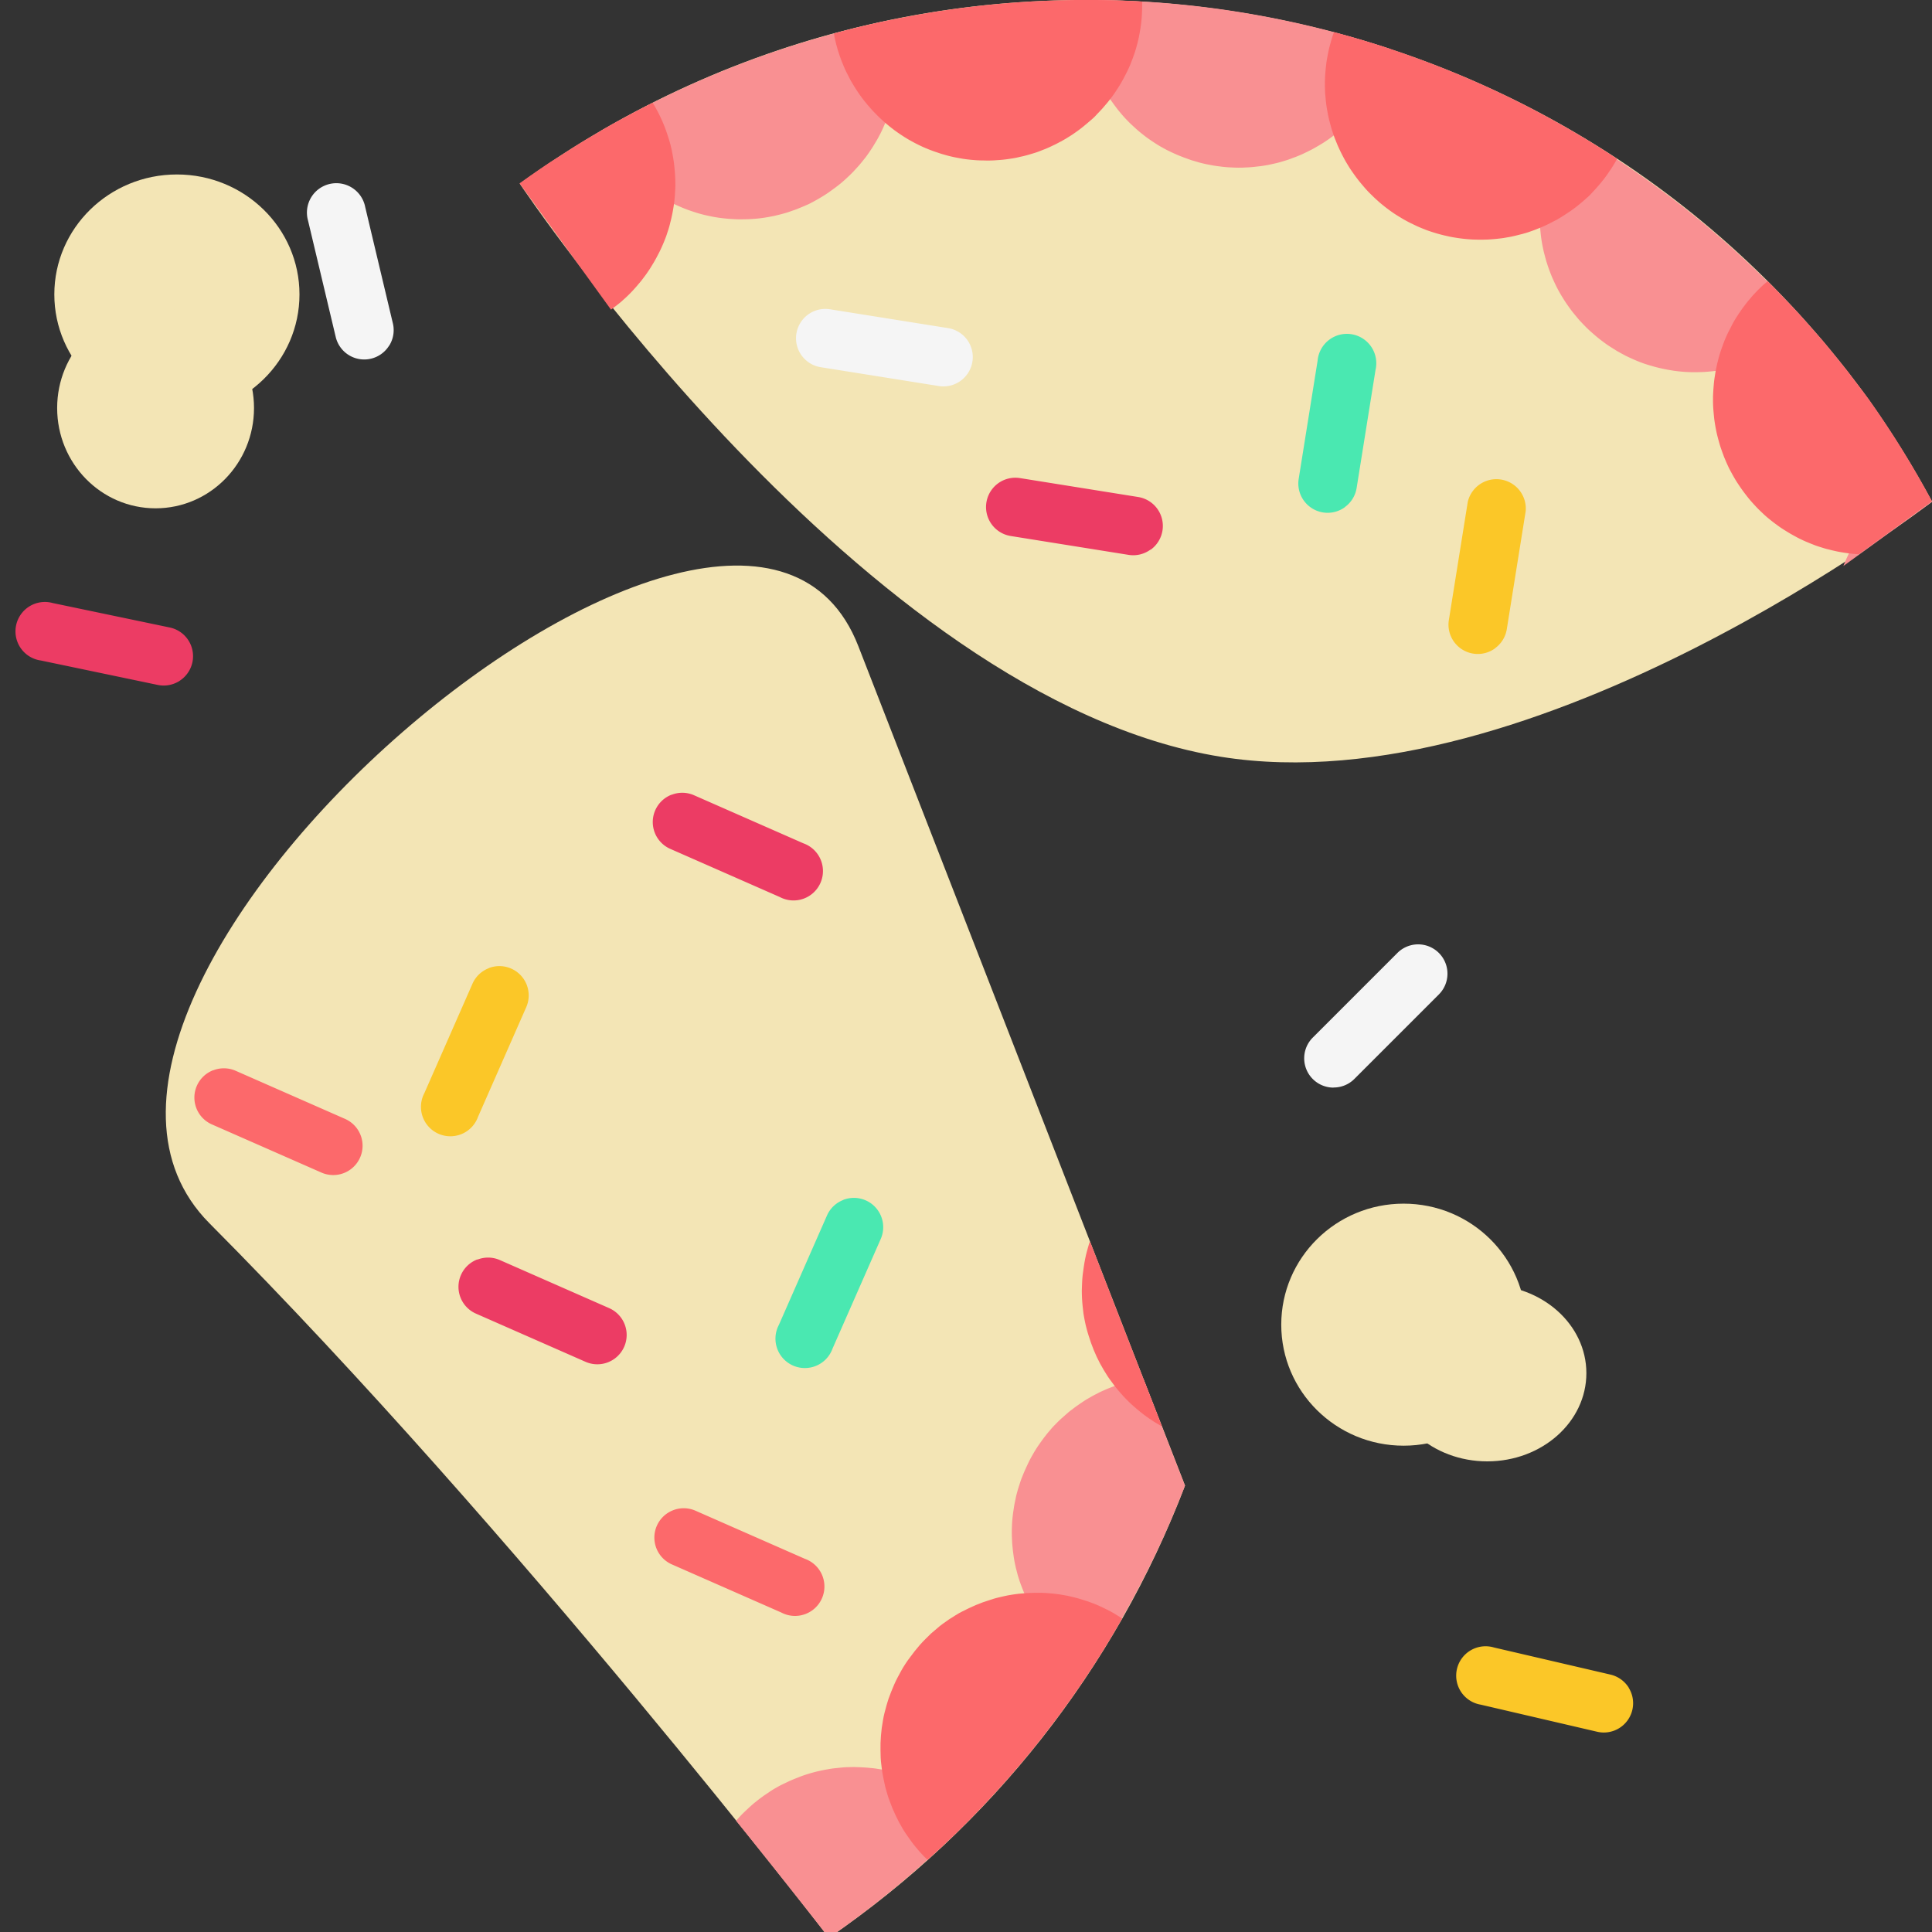 <?xml version="1.0" encoding="UTF-8" standalone="no"?>
<!-- Created with Inkscape (http://www.inkscape.org/) -->

<svg
   width="75"
   height="75"
   viewBox="0 0 19.844 19.844"
   version="1.1"
   id="svg1"
   sodipodi:docname="birthday_cake_residue.svg"
   inkscape:version="1.3.2 (1:1.3.2+202311252150+091e20ef0f)"
   xmlns:inkscape="http://www.inkscape.org/namespaces/inkscape"
   xmlns:sodipodi="http://sodipodi.sourceforge.net/DTD/sodipodi-0.dtd"
   xmlns="http://www.w3.org/2000/svg"
   xmlns:svg="http://www.w3.org/2000/svg">
  <rect x="0" y="0" width="19.844" height="19.844" fill="#333333" stroke="none"/>
  <sodipodi:namedview
     id="namedview1"
     pagecolor="#505050"
     bordercolor="#ffffff"
     borderopacity="1"
     inkscape:showpageshadow="0"
     inkscape:pageopacity="0"
     inkscape:pagecheckerboard="1"
     inkscape:deskcolor="#505050"
     inkscape:document-units="px"
     inkscape:zoom="2.9505836"
     inkscape:cx="16.437426"
     inkscape:cy="78.120139"
     inkscape:window-width="2560"
     inkscape:window-height="1368"
     inkscape:window-x="0"
     inkscape:window-y="0"
     inkscape:window-maximized="1"
     inkscape:current-layer="layer1" />
  <defs
     id="defs1" />
  <g
     inkscape:label="Layer 1"
     inkscape:groupmode="layer"
     id="layer1"
     transform="translate(-98.16,-123.031)">
    <g
       id="g2"
       transform="rotate(-35.906,119.72,81.185)">
      <path
         id="path3718-6"
         style="fill:#f3e5b5;fill-opacity:1;fill-rule:evenodd;stroke:none;stroke-width:0.156;stroke-linecap:round;stroke-linejoin:round;stroke-miterlimit:4;stroke-dasharray:none;stroke-opacity:1;stop-color:#000000"
         d="m 80.934,107.094 c 0,0 -0.248,6.363 2.381,8.992 2.318,2.318 7.453,2.161 7.453,2.161 0.055,-0.408 0.084,-0.82 0.088,-1.231 1.09e-4,-5.48 -4.442,-9.922 -9.921,-9.922 z"
         sodipodi:nodetypes="csccc" />
      <path
         id="path23278-0"
         style="fill:#f99092;fill-opacity:1;fill-rule:evenodd;stroke:none;stroke-width:0.156;stroke-linecap:round;stroke-linejoin:round;stroke-miterlimit:4;stroke-dasharray:none;stroke-opacity:1;stop-color:#000000"
         d="m 81.93,107.145 c -0.002,0.012 -0.004,0.022 -0.006,0.033 -0.004,0.027 -0.008,0.053 -0.011,0.08 -0.003,0.027 -0.005,0.053 -0.007,0.08 -0.002,0.026 -0.002,0.053 -0.002,0.079 -2.28e-4,0.026 1.55e-4,0.053 0.001,0.079 0.001,0.026 0.002,0.052 0.005,0.078 0.002,0.026 0.005,0.052 0.008,0.078 0.003,0.026 0.008,0.051 0.013,0.077 0.005,0.025 0.01,0.051 0.016,0.076 0.006,0.025 0.013,0.05 0.02,0.075 0.007,0.025 0.015,0.049 0.024,0.073 0.008,0.024 0.017,0.048 0.026,0.072 0.009,0.024 0.02,0.047 0.03,0.071 0.011,0.023 0.022,0.046 0.033,0.069 0.012,0.023 0.024,0.045 0.037,0.067 0.013,0.022 0.026,0.044 0.04,0.066 0.014,0.022 0.028,0.042 0.043,0.063 0.015,0.021 0.03,0.042 0.046,0.062 0.016,0.02 0.032,0.04 0.049,0.059 0.017,0.019 0.034,0.038 0.052,0.057 0.018,0.018 0.036,0.037 0.055,0.054 0.019,0.018 0.038,0.035 0.058,0.052 0.02,0.017 0.04,0.033 0.06,0.049 0.02,0.016 0.041,0.031 0.063,0.046 0.021,0.015 0.043,0.03 0.065,0.044 0.022,0.014 0.045,0.028 0.068,0.041 0.023,0.013 0.046,0.025 0.07,0.037 0.024,0.012 0.048,0.023 0.072,0.034 0.025,0.01 0.05,0.021 0.075,0.03 0.025,0.01 0.051,0.019 0.077,0.027 0.026,0.007 0.052,0.016 0.079,0.023 0.027,0.006 0.053,0.013 0.08,0.019 0.027,0.006 0.053,0.012 0.08,0.015 0.027,0.004 0.053,0.007 0.08,0.01 0.027,0.002 0.053,0.005 0.079,0.006 0.026,0.002 0.053,0.002 0.079,0.002 0.026,-5e-5 0.053,-7e-5 0.079,-9.9e-4 0.026,-9.9e-4 0.052,-0.002 0.078,-0.005 0.026,-0.002 0.052,-0.006 0.077,-0.009 0.026,-0.004 0.051,-0.007 0.077,-0.013 0.025,-0.005 0.051,-0.01 0.076,-0.016 0.025,-0.006 0.05,-0.013 0.075,-0.02 0.025,-0.006 0.049,-0.015 0.073,-0.023 0.024,-0.009 0.048,-0.017 0.072,-0.027 0.024,-0.01 0.047,-0.02 0.071,-0.03 0.023,-0.01 0.046,-0.022 0.069,-0.033 0.023,-0.012 0.045,-0.024 0.067,-0.037 0.022,-0.013 0.044,-0.026 0.066,-0.04 0.022,-0.014 0.043,-0.028 0.063,-0.043 0.021,-0.015 0.042,-0.03 0.062,-0.045 0.02,-0.016 0.04,-0.032 0.059,-0.049 0.019,-0.017 0.038,-0.034 0.057,-0.052 0.019,-0.018 0.037,-0.036 0.055,-0.054 0.018,-0.019 0.035,-0.038 0.052,-0.057 0.017,-0.02 0.034,-0.04 0.05,-0.06 0.016,-0.021 0.031,-0.041 0.046,-0.062 0.015,-0.021 0.029,-0.043 0.043,-0.066 0.014,-0.022 0.028,-0.045 0.04,-0.068 0.013,-0.023 0.026,-0.046 0.037,-0.07 0.012,-0.024 0.023,-0.048 0.034,-0.072 0.011,-0.024 0.021,-0.049 0.031,-0.075 0.004,-0.01 0.008,-0.022 0.012,-0.033 a 9.922,9.922 81.751 0 0 -1.505,-0.537 9.922,9.922 81.751 0 0 -1.572,-0.287 z"
         inkscape:transform-center-y="-9.0790548"
         inkscape:transform-center-x="-2.5634033" />
      <path
         id="path23282-6"
         style="fill:#f99092;fill-opacity:1;fill-rule:evenodd;stroke:none;stroke-width:0.156;stroke-linecap:round;stroke-linejoin:round;stroke-miterlimit:4;stroke-dasharray:none;stroke-opacity:1;stop-color:#000000"
         d="m 86.732,108.965 c -0.007,0.009 -0.015,0.017 -0.022,0.026 -0.017,0.021 -0.033,0.042 -0.049,0.064 -0.016,0.022 -0.031,0.043 -0.046,0.066 -0.015,0.022 -0.028,0.045 -0.042,0.068 -0.013,0.023 -0.026,0.045 -0.038,0.069 -0.012,0.023 -0.024,0.046 -0.035,0.07 -0.011,0.024 -0.022,0.048 -0.031,0.071 -0.009,0.024 -0.019,0.049 -0.027,0.073 -0.008,0.024 -0.017,0.049 -0.024,0.073 -0.007,0.025 -0.014,0.05 -0.02,0.074 -0.006,0.025 -0.011,0.05 -0.016,0.075 -0.005,0.025 -0.009,0.05 -0.013,0.076 -0.003,0.025 -0.006,0.051 -0.009,0.076 -0.002,0.025 -0.004,0.051 -0.005,0.076 -10e-4,0.025 -10e-4,0.051 -10e-4,0.077 -2e-5,0.026 3.94e-4,0.051 10e-4,0.077 0.001,0.026 0.003,0.051 0.005,0.076 0.002,0.025 0.005,0.051 0.009,0.076 0.003,0.025 0.008,0.051 0.013,0.076 0.005,0.025 0.01,0.05 0.016,0.075 0.006,0.025 0.013,0.05 0.02,0.074 0.007,0.025 0.015,0.05 0.024,0.074 0.008,0.024 0.018,0.049 0.027,0.072 0.009,0.024 0.02,0.048 0.031,0.071 0.011,0.024 0.022,0.047 0.035,0.07 0.012,0.023 0.025,0.046 0.039,0.069 0.013,0.023 0.028,0.045 0.042,0.067 0.015,0.022 0.03,0.044 0.045,0.066 0.016,0.022 0.033,0.042 0.049,0.064 0.017,0.021 0.035,0.042 0.053,0.062 0.019,0.02 0.037,0.04 0.057,0.06 0.02,0.02 0.04,0.038 0.06,0.057 0.02,0.018 0.04,0.036 0.062,0.053 0.021,0.017 0.042,0.034 0.064,0.05 0.022,0.016 0.043,0.031 0.066,0.045 0.022,0.015 0.044,0.029 0.067,0.042 0.023,0.013 0.046,0.026 0.069,0.039 0.023,0.012 0.047,0.024 0.07,0.035 0.024,0.01 0.048,0.021 0.072,0.031 0.024,0.01 0.048,0.019 0.073,0.027 0.024,0.009 0.049,0.017 0.074,0.024 0.025,0.006 0.049,0.014 0.075,0.02 0.025,0.006 0.05,0.012 0.075,0.016 0.025,0.005 0.051,0.009 0.076,0.013 0.025,0.004 0.051,0.006 0.076,0.009 0.025,0.002 0.051,0.005 0.076,0.006 0.026,10e-4 0.051,0.002 0.077,0.002 0.026,-1e-5 0.051,-4.3e-4 0.077,-0.002 0.025,-9.7e-4 0.051,-0.002 0.076,-0.006 0.025,-0.002 0.051,-0.005 0.076,-0.009 0.025,-0.004 0.05,-0.007 0.076,-0.013 0.025,-0.005 0.05,-0.01 0.075,-0.017 0.025,-0.006 0.05,-0.013 0.075,-0.02 0.025,-0.006 0.049,-0.015 0.073,-0.024 0.024,-0.009 0.049,-0.018 0.073,-0.027 0.024,-0.01 0.048,-0.02 0.071,-0.031 0.024,-0.01 0.047,-0.023 0.07,-0.035 0.023,-0.012 0.046,-0.025 0.069,-0.038 0.023,-0.013 0.045,-0.027 0.067,-0.042 0.022,-0.015 0.044,-0.03 0.065,-0.046 0.022,-0.016 0.043,-0.032 0.064,-0.049 0.009,-0.007 0.018,-0.015 0.027,-0.023 a 9.922,9.922 79.262 0 0 -1.035,-1.217 9.922,9.922 79.262 0 0 -1.218,-1.035 z"
         inkscape:transform-center-y="-6.8455358"
         inkscape:transform-center-x="-6.8470453" />
      <path
         id="path23280-2"
         style="fill:#fc696b;fill-opacity:1;fill-rule:evenodd;stroke:none;stroke-width:0.156;stroke-linecap:round;stroke-linejoin:round;stroke-miterlimit:4;stroke-dasharray:none;stroke-opacity:1;stop-color:#000000"
         d="m 84.451,107.739 c -0.004,0.01 -0.01,0.021 -0.015,0.03 -0.011,0.025 -0.021,0.05 -0.031,0.074 -0.009,0.025 -0.019,0.05 -0.027,0.075 -0.008,0.025 -0.016,0.051 -0.023,0.076 -0.007,0.025 -0.013,0.051 -0.019,0.076 -0.006,0.025 -0.011,0.051 -0.015,0.077 -0.004,0.026 -0.008,0.051 -0.012,0.077 -0.003,0.026 -0.005,0.052 -0.007,0.077 -0.002,0.026 -0.003,0.051 -0.004,0.077 -6.52e-4,0.026 -7.24e-4,0.051 -1.34e-4,0.077 5.9e-4,0.026 0.002,0.051 0.004,0.077 0.002,0.026 0.004,0.051 0.007,0.076 0.003,0.025 0.007,0.051 0.011,0.076 0.004,0.025 0.009,0.05 0.014,0.075 0.005,0.025 0.012,0.05 0.018,0.074 0.006,0.025 0.014,0.049 0.021,0.074 0.008,0.024 0.016,0.048 0.025,0.072 0.009,0.024 0.018,0.048 0.028,0.071 0.01,0.024 0.021,0.047 0.032,0.07 0.011,0.023 0.023,0.046 0.035,0.068 0.012,0.023 0.025,0.045 0.039,0.067 0.013,0.022 0.028,0.044 0.042,0.065 0.015,0.021 0.03,0.042 0.045,0.063 0.016,0.021 0.032,0.041 0.048,0.061 0.017,0.02 0.034,0.04 0.052,0.059 0.018,0.019 0.036,0.038 0.055,0.057 0.019,0.019 0.038,0.036 0.058,0.054 0.02,0.017 0.04,0.035 0.061,0.051 0.021,0.017 0.043,0.032 0.064,0.049 0.022,0.016 0.044,0.031 0.067,0.046 0.023,0.014 0.046,0.029 0.07,0.043 0.024,0.014 0.048,0.027 0.072,0.039 0.024,0.013 0.049,0.025 0.073,0.035 0.025,0.01 0.049,0.022 0.074,0.031 0.025,0.01 0.05,0.018 0.075,0.027 0.025,0.009 0.05,0.016 0.076,0.023 0.026,0.006 0.051,0.014 0.077,0.019 0.026,0.006 0.051,0.01 0.077,0.015 0.026,0.005 0.051,0.007 0.077,0.012 0.026,0.002 0.051,0.006 0.077,0.007 0.026,0.002 0.052,0.004 0.077,0.004 0.026,6.7e-4 0.052,7.6e-4 0.077,1.4e-4 0.026,-5.1e-4 0.051,-0.002 0.077,-0.004 0.026,-0.002 0.051,-0.004 0.077,-0.006 0.025,-0.002 0.051,-0.006 0.076,-0.012 0.025,-0.004 0.05,-0.009 0.075,-0.014 0.025,-0.006 0.05,-0.012 0.075,-0.018 0.025,-0.006 0.049,-0.014 0.074,-0.021 0.024,-0.007 0.048,-0.016 0.072,-0.025 0.024,-0.009 0.048,-0.018 0.071,-0.028 0.023,-0.01 0.047,-0.021 0.07,-0.032 0.023,-0.012 0.046,-0.023 0.069,-0.035 0.023,-0.012 0.045,-0.025 0.067,-0.038 0.022,-0.014 0.043,-0.028 0.065,-0.042 0.021,-0.015 0.043,-0.029 0.063,-0.045 0.021,-0.015 0.041,-0.032 0.061,-0.048 0.02,-0.017 0.04,-0.034 0.059,-0.052 0.019,-0.018 0.038,-0.036 0.057,-0.055 0.018,-0.019 0.037,-0.038 0.054,-0.058 0.018,-0.02 0.035,-0.04 0.051,-0.061 0.017,-0.021 0.033,-0.042 0.049,-0.064 0.007,-0.01 0.013,-0.019 0.02,-0.029 a 9.922,9.922 78.566 0 0 -1.315,-0.908 9.922,9.922 78.566 0 0 -1.444,-0.684 z"
         inkscape:transform-center-y="-8.271301"
         inkscape:transform-center-x="-4.8995826" />
      <path
         id="path23286-6"
         style="fill:#f99092;fill-opacity:1;fill-rule:evenodd;stroke:none;stroke-width:0.156;stroke-linecap:round;stroke-linejoin:round;stroke-miterlimit:4;stroke-dasharray:none;stroke-opacity:1;stop-color:#000000"
         d="m 89.98,112.943 c -0.011,0.004 -0.021,0.006 -0.032,0.012 -0.025,0.01 -0.05,0.02 -0.075,0.031 -0.025,0.01 -0.049,0.022 -0.073,0.034 -0.024,0.012 -0.047,0.025 -0.07,0.037 -0.023,0.013 -0.045,0.026 -0.068,0.041 -0.022,0.014 -0.044,0.028 -0.065,0.043 -0.021,0.015 -0.042,0.03 -0.063,0.046 -0.02,0.016 -0.04,0.033 -0.06,0.05 -0.02,0.017 -0.039,0.034 -0.057,0.052 -0.019,0.018 -0.037,0.036 -0.055,0.054 -0.018,0.018 -0.035,0.038 -0.052,0.057 -0.017,0.019 -0.033,0.039 -0.049,0.059 -0.016,0.02 -0.031,0.041 -0.046,0.062 -0.015,0.021 -0.029,0.042 -0.043,0.063 -0.014,0.022 -0.027,0.043 -0.04,0.066 -0.013,0.022 -0.025,0.044 -0.037,0.067 -0.012,0.023 -0.023,0.046 -0.033,0.069 -0.011,0.023 -0.021,0.047 -0.03,0.071 -0.009,0.024 -0.019,0.048 -0.027,0.072 -0.008,0.024 -0.016,0.049 -0.023,0.073 -0.007,0.025 -0.014,0.05 -0.02,0.075 -0.006,0.025 -0.011,0.051 -0.016,0.076 -0.005,0.025 -0.009,0.051 -0.013,0.077 -0.003,0.026 -0.006,0.051 -0.008,0.077 -0.002,0.026 -0.004,0.052 -0.005,0.078 -10e-4,0.026 -10e-4,0.053 -10e-4,0.079 -4.1e-5,0.026 10e-4,0.053 0.003,0.079 0.002,0.026 0.003,0.053 0.006,0.079 0.003,0.026 0.007,0.053 0.011,0.08 0.004,0.027 0.009,0.053 0.015,0.08 0.006,0.026 0.012,0.053 0.019,0.08 0.007,0.027 0.015,0.053 0.023,0.079 0.008,0.026 0.017,0.052 0.027,0.077 0.01,0.025 0.02,0.05 0.03,0.075 0.011,0.024 0.022,0.048 0.034,0.072 0.011,0.024 0.024,0.047 0.037,0.07 0.013,0.023 0.026,0.046 0.04,0.068 0.014,0.022 0.028,0.044 0.043,0.065 0.015,0.021 0.031,0.042 0.047,0.062 0.016,0.021 0.032,0.041 0.049,0.06 0.017,0.02 0.034,0.039 0.052,0.058 0.018,0.019 0.036,0.037 0.054,0.055 0.019,0.018 0.037,0.035 0.057,0.052 0.019,0.017 0.039,0.033 0.059,0.049 0.02,0.016 0.041,0.031 0.062,0.046 0.021,0.015 0.042,0.029 0.063,0.043 0.022,0.014 0.043,0.027 0.066,0.04 0.022,0.013 0.044,0.025 0.067,0.037 0.023,0.012 0.046,0.023 0.069,0.033 0.023,0.01 0.047,0.021 0.07,0.03 0.024,0.01 0.048,0.018 0.072,0.026 0.024,0.009 0.049,0.016 0.074,0.023 0.025,0.006 0.05,0.014 0.075,0.02 0.025,0.006 0.05,0.012 0.076,0.016 0.025,0.005 0.051,0.009 0.077,0.013 0.026,0.004 0.051,0.006 0.077,0.009 0.026,0.002 0.052,0.004 0.079,0.005 0.026,9.8e-4 0.052,9.8e-4 0.079,9.8e-4 0.026,-2.4e-4 0.053,-9.5e-4 0.079,-0.002 0.026,-0.002 0.053,-0.004 0.079,-0.006 0.027,-0.002 0.053,-0.006 0.08,-0.01 0.012,-0.002 0.023,-0.004 0.034,-0.006 a 9.922,9.922 85.836 0 0 -0.288,-1.572 9.922,9.922 85.836 0 0 -0.537,-1.505 z"
         inkscape:transform-center-y="-2.5629251"
         inkscape:transform-center-x="-9.0776484" />
      <path
         id="path23284-1"
         style="fill:#fc696b;fill-opacity:1;fill-rule:evenodd;stroke:none;stroke-width:0.156;stroke-linecap:round;stroke-linejoin:round;stroke-miterlimit:4;stroke-dasharray:none;stroke-opacity:1;stop-color:#000000"
         d="m 88.618,110.74 c -0.009,0.006 -0.019,0.013 -0.028,0.019 -0.022,0.016 -0.043,0.032 -0.064,0.049 -0.021,0.017 -0.042,0.034 -0.061,0.051 -0.02,0.018 -0.039,0.036 -0.058,0.054 -0.019,0.018 -0.037,0.037 -0.055,0.057 -0.018,0.019 -0.035,0.039 -0.052,0.059 -0.017,0.02 -0.033,0.04 -0.049,0.061 -0.016,0.021 -0.031,0.042 -0.045,0.063 -0.015,0.021 -0.029,0.043 -0.042,0.065 -0.013,0.022 -0.026,0.044 -0.039,0.067 -0.012,0.023 -0.024,0.045 -0.035,0.069 -0.011,0.023 -0.022,0.046 -0.032,0.07 -0.01,0.024 -0.019,0.048 -0.028,0.071 -0.009,0.024 -0.017,0.048 -0.025,0.072 -0.008,0.024 -0.015,0.049 -0.021,0.074 -0.006,0.025 -0.013,0.05 -0.018,0.075 -0.005,0.025 -0.01,0.05 -0.014,0.075 -0.004,0.025 -0.008,0.051 -0.011,0.076 -0.003,0.025 -0.005,0.051 -0.007,0.077 -0.002,0.026 -0.003,0.051 -0.003,0.077 -6e-4,0.026 -5.17e-4,0.051 1.56e-4,0.077 6.83e-4,0.026 0.002,0.052 0.004,0.078 0.002,0.026 0.004,0.051 0.007,0.077 0.003,0.026 0.007,0.051 0.012,0.077 0.004,0.026 0.009,0.051 0.015,0.077 0.005,0.026 0.012,0.051 0.019,0.077 0.007,0.026 0.015,0.051 0.023,0.076 0.008,0.025 0.017,0.05 0.027,0.075 0.01,0.025 0.021,0.05 0.031,0.074 0.011,0.025 0.023,0.049 0.035,0.073 0.013,0.024 0.026,0.048 0.039,0.072 0.014,0.024 0.028,0.047 0.043,0.07 0.014,0.023 0.03,0.045 0.046,0.067 0.016,0.022 0.032,0.043 0.049,0.064 0.017,0.021 0.034,0.041 0.052,0.061 0.017,0.02 0.035,0.039 0.054,0.058 0.019,0.019 0.037,0.037 0.057,0.055 0.019,0.018 0.039,0.035 0.059,0.052 0.02,0.017 0.04,0.032 0.061,0.048 0.021,0.016 0.042,0.031 0.063,0.045 0.021,0.015 0.043,0.029 0.065,0.042 0.022,0.014 0.044,0.026 0.067,0.039 0.022,0.013 0.045,0.024 0.068,0.035 0.023,0.012 0.046,0.022 0.07,0.032 0.024,0.01 0.048,0.019 0.072,0.029 0.024,0.009 0.048,0.018 0.072,0.025 0.024,0.007 0.049,0.015 0.074,0.021 0.025,0.006 0.05,0.013 0.075,0.018 0.025,0.006 0.05,0.01 0.075,0.014 0.025,0.004 0.05,0.007 0.076,0.012 0.025,0.002 0.051,0.005 0.076,0.006 0.026,0.002 0.051,0.002 0.077,0.004 0.026,5.8e-4 0.052,8.4e-4 0.077,2e-4 0.026,-6.7e-4 0.051,-0.002 0.077,-0.004 0.026,-0.002 0.052,-0.004 0.078,-0.007 0.026,-0.002 0.051,-0.006 0.077,-0.012 0.026,-0.005 0.052,-0.01 0.077,-0.016 0.026,-0.006 0.051,-0.012 0.076,-0.019 0.025,-0.006 0.051,-0.015 0.076,-0.023 0.025,-0.009 0.05,-0.018 0.075,-0.027 0.025,-0.01 0.05,-0.02 0.074,-0.031 0.011,-0.005 0.021,-0.01 0.032,-0.015 a 9.922,9.922 82.097 0 0 -0.685,-1.444 9.922,9.922 82.097 0 0 -0.908,-1.315 z"
         inkscape:transform-center-y="-4.8990236"
         inkscape:transform-center-x="-8.2717862" />
      <path
         id="path23290-8"
         style="fill:#f99092;fill-opacity:1;fill-rule:evenodd;stroke:none;stroke-width:0.156;stroke-linecap:round;stroke-linejoin:round;stroke-miterlimit:4;stroke-dasharray:none;stroke-opacity:1;stop-color:#000000"
         inkscape:transform-center-x="-9.0774928"
         inkscape:transform-center-y="2.5643806"
         d="m 90.532,117.988 c -0.026,-2.2e-4 -0.052,1.9e-4 -0.079,0.001 -0.026,9.9e-4 -0.052,0.002 -0.079,0.005 -0.026,0.002 -0.052,0.005 -0.078,0.009 -0.026,0.004 -0.052,0.007 -0.077,0.013 -0.025,0.005 -0.05,0.011 -0.075,0.016 -0.025,0.006 -0.05,0.013 -0.074,0.02 -0.025,0.006 -0.049,0.016 -0.073,0.024 -0.024,0.009 -0.048,0.017 -0.072,0.026 -0.024,0.01 -0.048,0.02 -0.071,0.03 -0.023,0.01 -0.046,0.022 -0.069,0.034 -0.023,0.012 -0.045,0.024 -0.068,0.037 -0.022,0.013 -0.044,0.026 -0.066,0.04 -0.003,0.002 -0.005,0.003 -0.008,0.005 h 1.122 a 9.922,9.922 0 0 0 0.024,-0.238 c -0.007,-0.001 -0.013,-0.002 -0.02,-0.004 -0.027,-0.004 -0.054,-0.007 -0.08,-0.01 -0.027,-0.002 -0.053,-0.005 -0.08,-0.006 -0.026,-0.002 -0.053,-0.002 -0.08,-0.002 z" />
      <path
         id="path23288-7"
         style="fill:#fc696b;fill-opacity:1;fill-rule:evenodd;stroke:none;stroke-width:0.156;stroke-linecap:round;stroke-linejoin:round;stroke-miterlimit:4;stroke-dasharray:none;stroke-opacity:1;stop-color:#000000"
         inkscape:transform-center-x="-9.2756087"
         inkscape:transform-center-y="-7.5779304e-05"
         d="m 90.725,115.423 c -0.011,9.3e-4 -0.022,0.002 -0.033,0.002 -0.027,0.002 -0.054,0.006 -0.08,0.01 -0.026,0.004 -0.053,0.009 -0.079,0.014 -0.026,0.005 -0.051,0.012 -0.077,0.018 -0.025,0.006 -0.051,0.014 -0.076,0.022 -0.025,0.007 -0.049,0.016 -0.074,0.025 -0.025,0.009 -0.049,0.018 -0.073,0.028 -0.024,0.01 -0.048,0.021 -0.071,0.033 -0.023,0.012 -0.046,0.023 -0.069,0.035 -0.023,0.012 -0.045,0.025 -0.067,0.038 -0.022,0.013 -0.043,0.028 -0.064,0.042 -0.021,0.014 -0.043,0.029 -0.063,0.044 -0.02,0.015 -0.04,0.031 -0.06,0.048 -0.02,0.016 -0.039,0.033 -0.058,0.05 -0.019,0.017 -0.037,0.035 -0.055,0.053 -0.018,0.018 -0.036,0.036 -0.053,0.055 -0.017,0.019 -0.033,0.038 -0.05,0.058 -0.016,0.02 -0.033,0.04 -0.048,0.06 -0.015,0.021 -0.03,0.041 -0.044,0.062 -0.014,0.021 -0.028,0.043 -0.041,0.065 -0.013,0.022 -0.026,0.044 -0.039,0.067 -0.012,0.023 -0.024,0.046 -0.035,0.069 -0.011,0.023 -0.022,0.047 -0.032,0.071 -0.01,0.024 -0.019,0.048 -0.028,0.072 -0.009,0.025 -0.018,0.049 -0.025,0.074 -0.008,0.025 -0.015,0.051 -0.022,0.076 -0.007,0.026 -0.012,0.051 -0.018,0.077 -0.005,0.026 -0.011,0.052 -0.014,0.079 -0.004,0.026 -0.007,0.053 -0.01,0.08 -0.003,0.027 -0.005,0.054 -0.006,0.081 -9.83e-4,0.027 -0.002,0.055 -0.002,0.082 0,0.028 9.5e-4,0.055 0.002,0.082 9.83e-4,0.027 0.003,0.054 0.006,0.081 0.003,0.027 0.006,0.054 0.01,0.08 0.004,0.026 0.009,0.052 0.014,0.079 0.005,0.026 0.011,0.052 0.018,0.077 0.007,0.026 0.014,0.051 0.022,0.076 0.008,0.025 0.016,0.05 0.025,0.074 0.009,0.024 0.019,0.048 0.029,0.072 0.01,0.024 0.021,0.048 0.032,0.071 0.011,0.023 0.022,0.047 0.035,0.069 0.012,0.023 0.025,0.045 0.039,0.067 0.013,0.022 0.027,0.043 0.041,0.065 0.014,0.021 0.03,0.042 0.045,0.062 0.015,0.021 0.031,0.041 0.048,0.06 0.016,0.02 0.033,0.039 0.05,0.058 0.017,0.019 0.035,0.037 0.053,0.055 0.018,0.018 0.037,0.036 0.056,0.053 0.018,0.017 0.038,0.033 0.057,0.049 h 0.929 a 9.922,9.922 0 0 0 0.088,-1.231 9.922,9.922 0 0 0 -0.005,-0.253 9.922,9.922 0 0 0 -0.002,-0.109 9.922,9.922 0 0 0 -5.17e-4,-0.007 9.922,9.922 0 0 0 -0.01,-0.194 9.922,9.922 0 0 0 -0.012,-0.195 9.922,9.922 0 0 0 -0.016,-0.172 9.922,9.922 0 0 0 -0.021,-0.208 9.922,9.922 0 0 0 -0.025,-0.19 9.922,9.922 0 0 0 -0.026,-0.182 9.922,9.922 0 0 0 -0.013,-0.082 z" />
      <path
         id="path23276-9"
         style="fill:#fc696b;fill-opacity:1;fill-rule:evenodd;stroke:none;stroke-width:0.156;stroke-linecap:round;stroke-linejoin:round;stroke-miterlimit:4;stroke-dasharray:none;stroke-opacity:1;stop-color:#000000"
         inkscape:transform-center-x="5.5831957e-05"
         inkscape:transform-center-y="-9.2748282"
         d="m 80.934,107.094 v 1.598 c 0.027,-10e-6 0.055,-10e-4 0.082,-0.002 0.027,-9.8e-4 0.054,-0.002 0.081,-0.006 0.027,-0.002 0.054,-0.006 0.08,-0.01 0.026,-0.004 0.053,-0.009 0.079,-0.015 0.026,-0.005 0.051,-0.012 0.077,-0.018 0.026,-0.006 0.051,-0.014 0.076,-0.022 0.025,-0.007 0.049,-0.016 0.074,-0.025 0.025,-0.009 0.048,-0.019 0.072,-0.029 0.024,-0.01 0.048,-0.021 0.071,-0.032 0.023,-0.012 0.047,-0.023 0.069,-0.035 0.023,-0.012 0.045,-0.025 0.067,-0.038 0.022,-0.013 0.043,-0.027 0.065,-0.041 0.021,-0.014 0.042,-0.03 0.063,-0.045 0.02,-0.015 0.041,-0.031 0.06,-0.048 0.02,-0.016 0.039,-0.033 0.058,-0.05 0.019,-0.017 0.038,-0.035 0.056,-0.053 0.018,-0.018 0.036,-0.036 0.053,-0.055 0.017,-0.019 0.034,-0.038 0.05,-0.058 0.016,-0.02 0.032,-0.039 0.048,-0.06 0.015,-0.021 0.03,-0.042 0.044,-0.063 0.014,-0.021 0.028,-0.043 0.041,-0.065 0.013,-0.022 0.026,-0.044 0.039,-0.067 0.012,-0.023 0.024,-0.045 0.035,-0.069 0.011,-0.023 0.023,-0.047 0.033,-0.071 0.01,-0.024 0.02,-0.048 0.028,-0.072 0.009,-0.024 0.017,-0.05 0.025,-0.075 0.008,-0.025 0.015,-0.05 0.022,-0.076 0.006,-0.025 0.013,-0.051 0.018,-0.077 0.005,-0.026 0.01,-0.052 0.014,-0.079 0.004,-0.026 0.007,-0.053 0.01,-0.08 9.56e-4,-0.011 0.002,-0.022 0.002,-0.034 a 9.922,9.922 0 0 0 -0.068,-0.011 9.922,9.922 0 0 0 -0.219,-0.031 9.922,9.922 0 0 0 -0.159,-0.021 9.922,9.922 0 0 0 -0.237,-0.024 9.922,9.922 0 0 0 -0.145,-0.013 9.922,9.922 0 0 0 -0.282,-0.017 9.922,9.922 0 0 0 -0.096,-0.006 9.922,9.922 0 0 0 -0.386,-0.008 z" />
      <path
         d="m 83.976,113.938 c -0.077,0 -0.154,-0.029 -0.213,-0.088 l -0.867,-0.867 a 0.301,0.301 0 1 1 0.426,-0.426 l 0.868,0.868 a 0.301,0.301 0 0 1 -0.213,0.515 z"
         fill="#ff6376"
         id="path60967-2"
         style="fill:#ec3c64;fill-opacity:1;stroke-width:0.127" />
      <path
         d="m 83.413,111.39 a 0.3,0.3 0 0 1 -0.213,-0.089 l -0.868,-0.867 a 0.301,0.301 0 1 1 0.426,-0.426 l 0.868,0.867 a 0.301,0.301 0 0 1 -0.213,0.515 z"
         fill="#ffffff"
         id="path60973-0"
         style="fill:#f5f5f5;fill-opacity:1;stroke-width:0.127" />
      <path
         d="m 85.85,114.756 a 0.301,0.301 0 0 1 -0.213,-0.515 l 0.868,-0.868 a 0.302,0.302 0 1 1 0.426,0.426 l -0.868,0.868 a 0.3,0.3 0 0 1 -0.213,0.088 z"
         fill="#65f7c4"
         id="path60981-2"
         style="fill:#4ae8b1;fill-opacity:1;stroke-width:0.127" />
      <path
         d="M 86.249,116.835 A 0.301,0.301 0 0 1 86.036,116.32 l 0.868,-0.868 a 0.302,0.302 0 0 1 0.426,0.426 l -0.868,0.868 a 0.3,0.3 0 0 1 -0.213,0.088 z"
         fill="#ffd553"
         id="path60983-3"
         style="fill:#fbc728;fill-opacity:1;stroke-width:0.127" />
    </g>
    <g
       id="g2-2"
       transform="rotate(158.737,88.079,126.525)">
      <g
         id="g3"
         transform="translate(-1.963,-2.891)">
        <path
           id="path3718-2"
           style="fill:#f3e5b5;fill-opacity:1;fill-rule:evenodd;stroke:none;stroke-width:0.156;stroke-linecap:round;stroke-linejoin:round;stroke-miterlimit:4;stroke-dasharray:none;stroke-opacity:1;stop-color:#000000"
           d="m 78.663,107.381 c -1.963,0.46 -3.739,1.507 -5.092,3.001 v 9.253 c 0,3.377 9.712,-0.013 8.361,-3.108 -1.797,-4.115 -3.269,-9.147 -3.269,-9.147 z"
           sodipodi:nodetypes="ccssc" />
        <path
           id="path23318-8"
           style="fill:#f99092;fill-opacity:1;fill-rule:evenodd;stroke:none;stroke-width:0.156;stroke-linecap:round;stroke-linejoin:round;stroke-miterlimit:4;stroke-dasharray:none;stroke-opacity:1;stop-color:#000000"
           inkscape:transform-center-x="6.846875"
           inkscape:transform-center-y="-6.846474"
           d="m 75.15,108.981 a 9.922,9.922 0 0 0 -1.579,1.401 v 1.177 c 0.014,0.003 0.028,0.006 0.042,0.009 0.025,0.005 0.05,0.01 0.075,0.013 0.025,0.004 0.051,0.006 0.076,0.009 0.025,0.002 0.05,0.005 0.076,0.006 0.025,9.9e-4 0.051,0.002 0.077,0.002 0.026,1e-5 0.051,-4.6e-4 0.076,-0.002 0.026,-0.001 0.051,-0.002 0.076,-0.006 0.025,-0.002 0.051,-0.005 0.076,-0.009 0.025,-0.004 0.051,-0.007 0.076,-0.013 0.025,-0.005 0.05,-0.011 0.075,-0.017 0.025,-0.006 0.05,-0.013 0.074,-0.02 0.025,-0.006 0.049,-0.015 0.074,-0.024 0.024,-0.009 0.049,-0.018 0.073,-0.027 0.024,-0.01 0.048,-0.02 0.071,-0.031 0.024,-0.01 0.047,-0.022 0.07,-0.035 0.023,-0.012 0.047,-0.025 0.069,-0.039 0.023,-0.013 0.045,-0.028 0.067,-0.042 0.022,-0.015 0.044,-0.029 0.065,-0.045 0.022,-0.016 0.043,-0.033 0.064,-0.05 0.021,-0.017 0.042,-0.035 0.061,-0.053 0.02,-0.019 0.04,-0.038 0.059,-0.057 0.02,-0.019 0.038,-0.039 0.057,-0.059 0.019,-0.02 0.036,-0.041 0.053,-0.062 0.017,-0.021 0.034,-0.042 0.05,-0.064 0.016,-0.021 0.031,-0.043 0.045,-0.066 0.015,-0.022 0.029,-0.044 0.042,-0.067 0.013,-0.023 0.027,-0.046 0.039,-0.069 0.012,-0.023 0.024,-0.046 0.035,-0.07 0.011,-0.024 0.021,-0.048 0.031,-0.071 0.009,-0.024 0.019,-0.048 0.027,-0.073 0.008,-0.024 0.017,-0.049 0.024,-0.074 0.007,-0.025 0.014,-0.049 0.02,-0.074 0.006,-0.025 0.012,-0.05 0.017,-0.075 0.005,-0.025 0.009,-0.051 0.013,-0.076 0.003,-0.025 0.006,-0.051 0.009,-0.076 0.002,-0.025 0.004,-0.051 0.005,-0.076 0.001,-0.026 0.001,-0.051 0.001,-0.076 -1e-5,-0.026 -3.91e-4,-0.051 -0.002,-0.077 -0.001,-0.025 -0.003,-0.051 -0.005,-0.076 -0.002,-0.025 -0.006,-0.051 -0.009,-0.076 -0.003,-0.025 -0.008,-0.05 -0.013,-0.075 -0.005,-0.025 -0.011,-0.05 -0.017,-0.075 -0.006,-0.025 -0.012,-0.05 -0.02,-0.075 -0.007,-0.025 -0.015,-0.049 -0.024,-0.073 -0.008,-0.024 -0.018,-0.049 -0.027,-0.073 -0.009,-0.024 -0.02,-0.048 -0.031,-0.071 -0.011,-0.024 -0.023,-0.047 -0.035,-0.07 -0.012,-0.023 -0.025,-0.046 -0.038,-0.069 -0.013,-0.023 -0.027,-0.045 -0.042,-0.068 -0.015,-0.022 -0.03,-0.044 -0.046,-0.065 -0.016,-0.022 -0.032,-0.043 -0.049,-0.064 -0.002,-0.003 -0.005,-0.006 -0.008,-0.009 z" />
        <path
           id="path23316-9"
           style="fill:#fc696b;fill-opacity:1;fill-rule:evenodd;stroke:none;stroke-width:0.156;stroke-linecap:round;stroke-linejoin:round;stroke-miterlimit:4;stroke-dasharray:none;stroke-opacity:1;stop-color:#000000"
           inkscape:transform-center-x="8.271534"
           inkscape:transform-center-y="-4.8997441"
           d="m 73.571,111.032 v 2.042 c 0.005,-0.006 0.011,-0.013 0.017,-0.019 0.017,-0.021 0.032,-0.043 0.049,-0.065 0.016,-0.022 0.032,-0.044 0.046,-0.067 0.014,-0.023 0.029,-0.046 0.042,-0.07 0.014,-0.024 0.027,-0.048 0.04,-0.072 0.013,-0.024 0.024,-0.049 0.035,-0.073 0.011,-0.025 0.022,-0.05 0.032,-0.074 0.01,-0.025 0.018,-0.05 0.027,-0.075 0.008,-0.025 0.016,-0.05 0.023,-0.076 0.007,-0.026 0.014,-0.051 0.02,-0.076 0.005,-0.026 0.011,-0.051 0.015,-0.077 0.004,-0.026 0.009,-0.051 0.011,-0.077 0.003,-0.026 0.006,-0.052 0.007,-0.077 0.002,-0.026 0.003,-0.052 0.004,-0.077 6.73e-4,-0.026 0.001,-0.051 5.16e-4,-0.077 -5.18e-4,-0.026 -0.002,-0.051 -0.003,-0.077 -0.002,-0.026 -0.004,-0.051 -0.007,-0.076 -0.003,-0.025 -0.007,-0.051 -0.011,-0.076 -0.004,-0.025 -0.009,-0.05 -0.014,-0.075 -0.005,-0.025 -0.012,-0.05 -0.019,-0.074 -0.006,-0.025 -0.013,-0.049 -0.021,-0.074 -0.008,-0.024 -0.016,-0.049 -0.025,-0.072 -0.009,-0.024 -0.018,-0.048 -0.028,-0.071 -0.01,-0.024 -0.021,-0.047 -0.032,-0.07 -0.011,-0.023 -0.023,-0.045 -0.036,-0.068 -0.012,-0.023 -0.025,-0.045 -0.038,-0.067 -0.013,-0.022 -0.028,-0.044 -0.042,-0.065 -0.015,-0.021 -0.029,-0.042 -0.045,-0.063 -0.015,-0.019 -0.03,-0.038 -0.045,-0.057 z" />
        <path
           id="path23322-7"
           style="fill:#f99092;fill-opacity:1;fill-rule:evenodd;stroke:none;stroke-width:0.156;stroke-linecap:round;stroke-linejoin:round;stroke-miterlimit:4;stroke-dasharray:none;stroke-opacity:1;stop-color:#000000"
           inkscape:transform-center-x="2.5635221"
           inkscape:transform-center-y="-9.0760084"
           d="m 78.663,107.381 a 9.922,9.922 0 0 0 -1.793,0.611 c 0.001,0.003 0.001,0.006 0.003,0.009 0.009,0.025 0.02,0.05 0.031,0.074 0.011,0.024 0.022,0.048 0.034,0.072 0.012,0.024 0.025,0.047 0.038,0.07 0.013,0.023 0.026,0.046 0.04,0.068 0.014,0.022 0.028,0.044 0.043,0.065 0.015,0.021 0.03,0.043 0.046,0.063 0.016,0.021 0.033,0.04 0.049,0.06 0.017,0.02 0.034,0.039 0.052,0.058 0.018,0.019 0.036,0.036 0.054,0.054 0.019,0.018 0.038,0.035 0.057,0.052 0.019,0.017 0.039,0.033 0.059,0.049 0.02,0.016 0.041,0.031 0.062,0.046 0.021,0.015 0.041,0.029 0.063,0.043 0.022,0.014 0.043,0.027 0.066,0.04 0.022,0.013 0.044,0.025 0.067,0.036 0.023,0.012 0.046,0.023 0.07,0.034 0.023,0.01 0.047,0.021 0.071,0.031 0.024,0.01 0.048,0.018 0.072,0.027 0.024,0.009 0.049,0.016 0.073,0.023 0.025,0.006 0.049,0.014 0.074,0.02 0.025,0.006 0.05,0.011 0.076,0.016 0.025,0.005 0.052,0.009 0.077,0.013 0.026,0.004 0.051,0.006 0.077,0.009 0.026,0.002 0.052,0.004 0.078,0.005 0.026,9.8e-4 0.053,4.4e-4 0.08,4.4e-4 0.026,4e-5 0.052,-5.5e-4 0.079,-0.002 0.026,-0.002 0.053,-0.004 0.08,-0.006 0.027,-0.002 0.053,-0.006 0.08,-0.01 0.027,-0.004 0.053,-0.009 0.08,-0.016 0.027,-0.006 0.053,-0.011 0.08,-0.019 0.027,-0.006 0.053,-0.015 0.079,-0.023 0.026,-0.007 0.052,-0.018 0.077,-0.027 0.025,-0.01 0.05,-0.02 0.074,-0.03 0.025,-0.01 0.049,-0.022 0.073,-0.034 0.011,-0.005 0.022,-0.011 0.032,-0.017 -0.279,-0.882 -0.452,-1.465 -0.452,-1.465 z" />
        <path
           id="path23320-3"
           style="fill:#fc696b;fill-opacity:1;fill-rule:evenodd;stroke:none;stroke-width:0.156;stroke-linecap:round;stroke-linejoin:round;stroke-miterlimit:4;stroke-dasharray:none;stroke-opacity:1;stop-color:#000000"
           inkscape:transform-center-x="4.8995906"
           inkscape:transform-center-y="-8.2717296"
           d="m 77.427,107.759 c -1,0.377 -1.932,0.912 -2.76,1.585 0.004,0.005 0.007,0.01 0.011,0.015 0.016,0.022 0.032,0.043 0.048,0.064 0.017,0.021 0.034,0.042 0.052,0.061 0.018,0.02 0.036,0.039 0.054,0.058 0.018,0.019 0.037,0.037 0.057,0.055 0.019,0.018 0.039,0.035 0.059,0.051 0.02,0.017 0.041,0.033 0.061,0.049 0.021,0.016 0.042,0.03 0.063,0.045 0.021,0.015 0.043,0.029 0.065,0.042 0.022,0.014 0.044,0.026 0.067,0.039 0.023,0.012 0.045,0.024 0.069,0.035 0.023,0.012 0.046,0.022 0.07,0.032 0.023,0.01 0.048,0.019 0.072,0.028 0.024,0.009 0.048,0.017 0.072,0.025 0.024,0.007 0.049,0.015 0.074,0.022 0.025,0.006 0.049,0.013 0.075,0.018 0.025,0.006 0.05,0.01 0.075,0.014 0.025,0.004 0.05,0.007 0.076,0.011 0.025,0.002 0.051,0.006 0.077,0.006 0.026,0.002 0.051,0.002 0.077,0.004 0.026,6.1e-4 0.051,4.7e-4 0.077,-2e-4 0.026,-6.8e-4 0.052,-0.002 0.078,-0.004 0.026,-0.002 0.051,-0.005 0.077,-0.007 0.026,-0.002 0.051,-0.006 0.077,-0.011 0.026,-0.005 0.051,-0.011 0.077,-0.015 0.026,-0.006 0.051,-0.013 0.076,-0.019 0.026,-0.006 0.051,-0.015 0.076,-0.024 0.025,-0.009 0.05,-0.017 0.075,-0.026 0.025,-0.01 0.049,-0.021 0.074,-0.032 0.025,-0.01 0.049,-0.023 0.074,-0.035 0.024,-0.013 0.048,-0.026 0.072,-0.04 0.024,-0.014 0.047,-0.029 0.07,-0.043 0.023,-0.014 0.046,-0.029 0.068,-0.045 0.022,-0.016 0.044,-0.032 0.064,-0.049 0.021,-0.017 0.041,-0.034 0.061,-0.052 0.02,-0.017 0.039,-0.035 0.058,-0.054 0.019,-0.019 0.037,-0.038 0.055,-0.057 0.018,-0.019 0.035,-0.038 0.052,-0.058 0.017,-0.02 0.032,-0.041 0.048,-0.061 0.016,-0.021 0.031,-0.042 0.046,-0.063 0.015,-0.021 0.029,-0.043 0.042,-0.065 0.013,-0.022 0.026,-0.044 0.039,-0.067 0.012,-0.023 0.024,-0.045 0.035,-0.068 0.011,-0.023 0.022,-0.047 0.032,-0.07 0.01,-0.024 0.019,-0.047 0.028,-0.071 0.009,-0.024 0.018,-0.048 0.026,-0.072 0.008,-0.024 0.015,-0.049 0.021,-0.074 0.006,-0.025 0.013,-0.05 0.018,-0.074 0.005,-0.025 0.01,-0.05 0.014,-0.075 0.004,-0.025 0.008,-0.05 0.012,-0.076 0.003,-0.025 0.005,-0.051 0.007,-0.077 0.002,-0.026 0.003,-0.051 0.003,-0.077 5.89e-4,-0.026 8.96e-4,-0.051 2.33e-4,-0.077 -6.52e-4,-0.026 -0.002,-0.052 -0.004,-0.077 -0.002,-0.026 -0.004,-0.051 -0.007,-0.077 -0.003,-0.026 -0.007,-0.051 -0.011,-0.077 -0.004,-0.026 -0.01,-0.051 -0.016,-0.077 -0.006,-0.026 -0.012,-0.051 -0.019,-0.076 -0.007,-0.025 -0.014,-0.051 -0.023,-0.076 -0.008,-0.025 -0.017,-0.05 -0.027,-0.075 -0.009,-0.025 -0.02,-0.05 -0.031,-0.074 -0.002,-0.004 -0.003,-0.007 -0.005,-0.011 z" />
        <path
           d="m 78.563,112.053 a 0.3,0.3 0 0 1 -0.213,-0.088 l -0.868,-0.868 a 0.302,0.302 0 1 1 0.426,-0.426 l 0.868,0.868 a 0.301,0.301 0 0 1 -0.213,0.514 z"
           fill="#ff9596"
           id="path60965-6"
           style="fill:#fc696b;fill-opacity:1;stroke-width:0.127" />
        <path
           d="m 79.502,115.181 c -0.077,0 -0.154,-0.029 -0.213,-0.088 l -0.867,-0.867 a 0.301,0.301 0 1 1 0.426,-0.426 l 0.868,0.868 a 0.301,0.301 0 0 1 -0.213,0.515 z"
           fill="#ff6376"
           id="path60967-1"
           style="fill:#ec3c64;fill-opacity:1;stroke-width:0.127" />
        <path
           d="m 81.326,117.977 a 0.3,0.3 0 0 1 -0.213,-0.088 l -0.868,-0.868 a 0.301,0.301 0 1 1 0.426,-0.426 l 0.868,0.868 a 0.301,0.301 0 0 1 -0.213,0.515 z"
           fill="#ff9596"
           id="path60971-9"
           style="fill:#fc696b;fill-opacity:1;stroke-width:0.127" />
        <path
           d="m 78.309,117.929 a 0.301,0.301 0 0 1 -0.213,-0.515 l 0.868,-0.868 a 0.302,0.302 0 1 1 0.426,0.426 l -0.868,0.868 c -0.059,0.059 -0.136,0.088 -0.213,0.088 z"
           fill="#fbd151"
           id="path60979-3"
           style="fill:#fbc728;fill-opacity:1;stroke-width:0.127" />
        <path
           d="m 75.779,114.39 a 0.301,0.301 0 0 1 -0.213,-0.515 l 0.868,-0.868 a 0.302,0.302 0 1 1 0.426,0.426 l -0.868,0.868 a 0.3,0.3 0 0 1 -0.213,0.088 z"
           fill="#65f7c4"
           id="path60981-1"
           style="fill:#4ae8b1;fill-opacity:1;stroke-width:0.127" />
        <path
           d="m 75.912,118.907 c -0.077,0 -0.154,-0.029 -0.213,-0.088 l -0.868,-0.868 a 0.302,0.302 0 1 1 0.426,-0.426 l 0.868,0.868 a 0.301,0.301 0 0 1 -0.213,0.515 z"
           fill="#ff6376"
           id="path60989-9"
           style="fill:#ec3c64;fill-opacity:1;stroke-width:0.127" />
      </g>
    </g>
    <path
       style="fill:#f5f5f5;fill-opacity:1;stroke-width:0.127"
       d="m 111.858,134.202 a 0.301,0.301 0 0 1 -0.213,-0.515 l 0.868,-0.868 a 0.301,0.301 0 1 1 0.426,0.426 l -0.868,0.868 a 0.3,0.3 0 0 1 -0.213,0.088 z"
       id="path4" />
    <path
       style="fill:#f5f5f5;fill-opacity:1;stroke-width:0.127"
       d="m 102.158,126.579 a 0.301,0.301 31.601 0 1 -0.55,-0.088 l -0.284,-1.194 a 0.302,0.302 31.601 1 1 0.587,-0.14 l 0.284,1.194 a 0.3,0.3 31.601 0 1 -0.036,0.228 z"
       id="path3" />
    <path
       d="m 114.888,140.365 a 0.301,0.301 58.094 0 1 -0.324,0.453 l -1.195,-0.278 a 0.302,0.302 58.094 1 1 0.137,-0.587 l 1.195,0.278 c 0.081,0.019 0.147,0.069 0.188,0.134 z"
       fill="#fbd151"
       id="path5"
       style="fill:#fbc728;fill-opacity:1;stroke-width:0.127" />
    <path
       d="m 100.007,130.023 c -0.065,0.042 -0.145,0.06 -0.227,0.043 l -1.201,-0.251 a 0.302,0.302 56.805 1 1 0.123,-0.59 l 1.201,0.251 a 0.301,0.301 56.805 0 1 0.103,0.547 z"
       fill="#ff6376"
       id="path6"
       style="fill:#ec3c64;fill-opacity:1;stroke-width:0.127" />
    <ellipse
       style="fill:#f3e5b5;stroke-width:0.82;stroke-linecap:square;paint-order:fill markers stroke"
       id="path7"
       cx="112.577"
       cy="136.637"
       rx="1.257"
       ry="1.243" />
    <ellipse
       style="fill:#f3e5b5;stroke-width:0.82;stroke-linecap:square;paint-order:fill markers stroke"
       id="path8"
       cx="113.436"
       cy="137.135"
       rx="1.018"
       ry="0.906" />
    <ellipse
       style="fill:#f3e5b5;stroke-width:0.82;stroke-linecap:square;paint-order:fill markers stroke"
       id="path9"
       cx="99.977"
       cy="126.055"
       rx="1.259"
       ry="1.232" />
    <ellipse
       style="fill:#f3e5b5;stroke-width:0.82;stroke-linecap:square;paint-order:fill markers stroke"
       id="path10"
       cx="99.758"
       cy="127.222"
       rx="1.011"
       ry="1.03" />
  </g>
</svg>
